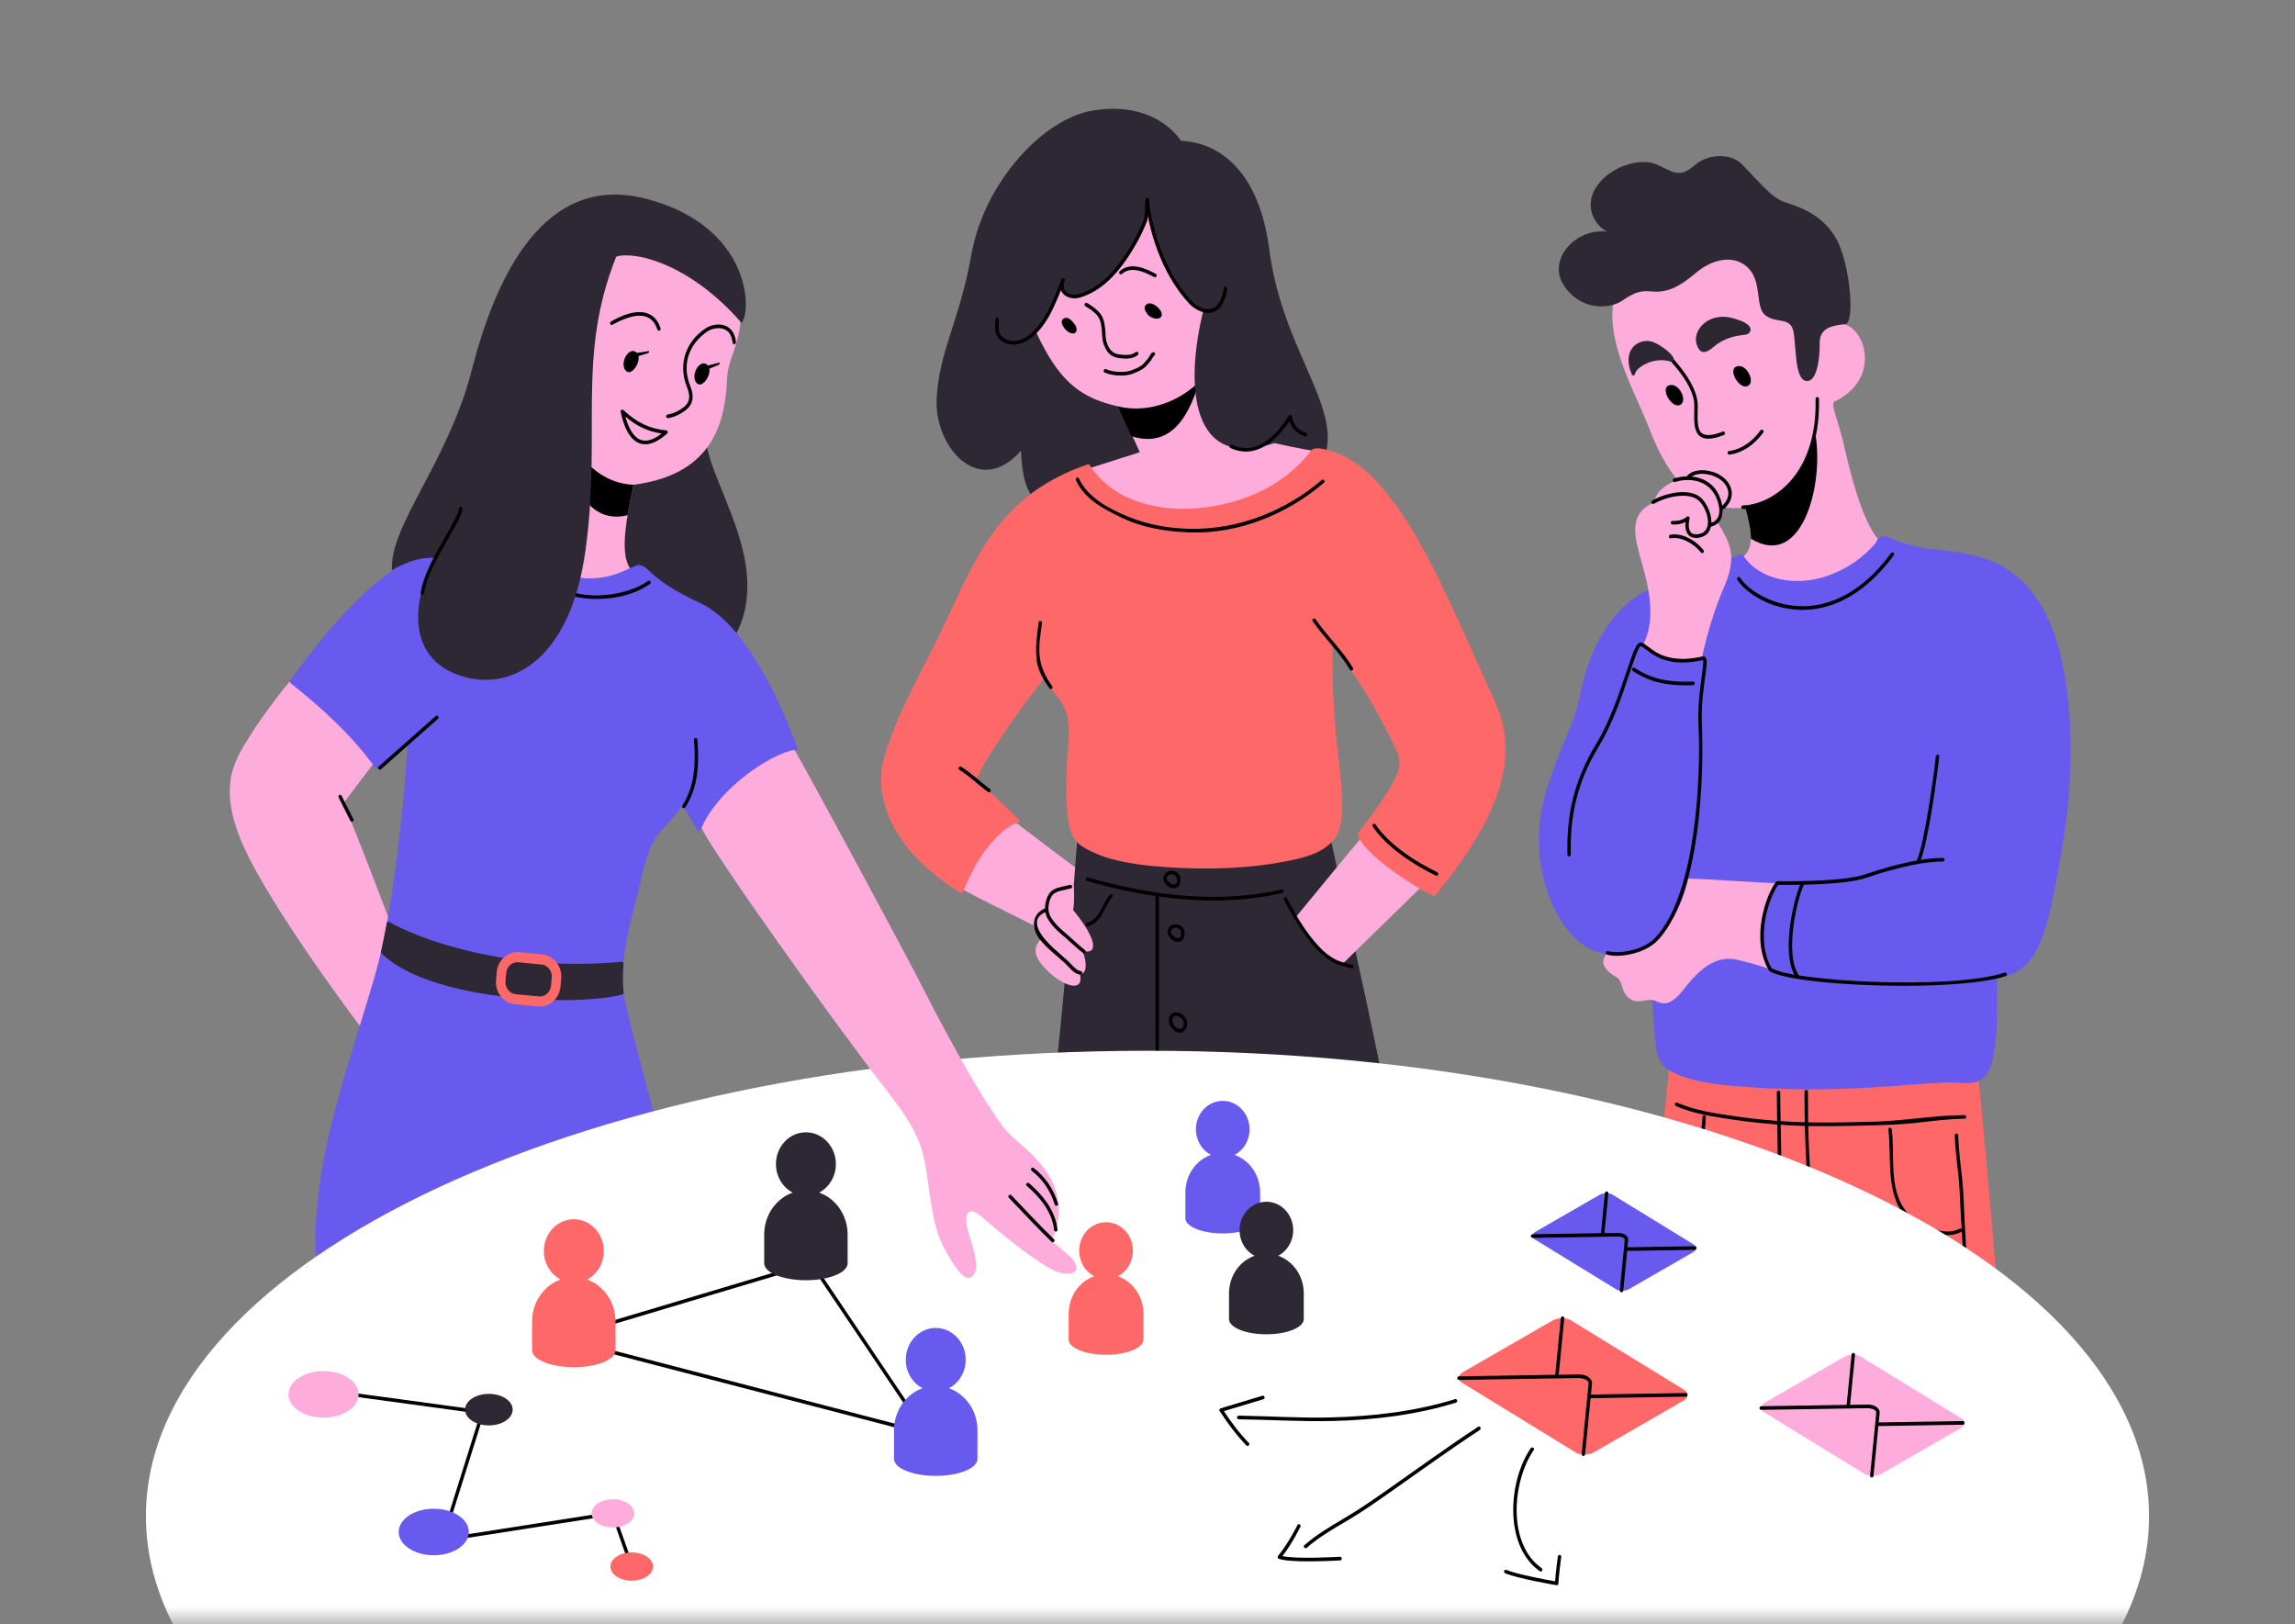 <svg width="65" height="46" viewBox="0 0 65 46" fill="none" xmlns="http://www.w3.org/2000/svg">
<rect x="0" y="0" width="65" height="46" fill="#808080" stroke="none"/>
<g clip-path="url(#clip0_13_2282)">
<mask id="mask0_13_2282" style="mask-type:luminance" maskUnits="userSpaceOnUse" x="0" y="0" width="66" height="46">
<path d="M65 0H0V46H65V0Z" fill="white"/>
</mask>
<g mask="url(#mask0_13_2282)">
<path d="M19.996 12.239C19.861 13.499 22.214 16.163 20.601 18.351C18.808 18.161 17.352 16.567 17.352 16.567L17.509 13.238L19.996 12.239Z" fill="#2D2833"/>
<path d="M20.881 7.904C19.887 6.044 17.076 6.231 16.41 6.532C16.222 6.617 15.957 6.876 15.671 7.218V16.377H13.566C15.033 18.842 18.1 18.897 19.592 17.091C19.189 16.758 18.696 16.758 18.024 16.282C17.617 15.994 17.578 15.387 17.944 13.729C20.259 13.434 20.542 11.871 20.595 10.695C20.627 9.988 21.225 9.5 20.881 7.904Z" fill="#FEACDC"/>
<path d="M16.198 12.548C16.186 12.572 15.996 12.928 15.996 12.928C16.216 13.663 16.665 14.868 17.775 14.591C17.816 14.34 17.872 14.056 17.944 13.729C17.477 13.711 16.776 13.507 16.198 12.548Z" fill="black"/>
<path d="M17.739 10.513C17.525 10.326 17.792 9.807 18.013 9.972C18.234 10.138 17.914 10.667 17.739 10.513Z" fill="black"/>
<path d="M19.745 10.863C19.532 10.675 19.799 10.156 20.02 10.322C20.241 10.487 19.92 11.017 19.745 10.863Z" fill="black"/>
<path d="M18.916 11.842C18.892 11.842 18.871 11.824 18.868 11.799C18.864 11.771 18.882 11.745 18.908 11.74C19.076 11.713 19.236 11.637 19.398 11.506C19.566 11.344 19.541 11.165 19.444 10.929C19.21 10.305 19.417 9.681 19.983 9.3C20.135 9.198 20.389 9.145 20.582 9.243C20.686 9.297 20.816 9.417 20.844 9.691C20.847 9.719 20.828 9.744 20.802 9.748C20.774 9.751 20.751 9.73 20.748 9.702C20.729 9.52 20.659 9.397 20.54 9.336C20.381 9.255 20.161 9.301 20.035 9.386C19.511 9.74 19.318 10.316 19.533 10.89C19.628 11.121 19.686 11.367 19.46 11.585C19.282 11.729 19.107 11.812 18.923 11.842C18.92 11.842 18.918 11.842 18.916 11.842Z" fill="black"/>
<path d="M18.276 12.583C18.276 12.583 18.276 12.583 18.276 12.583C17.86 12.583 17.667 12.084 17.579 11.665C17.574 11.643 17.583 11.621 17.601 11.61C17.619 11.598 17.642 11.601 17.658 11.615C18.043 11.975 18.404 12.146 18.867 12.189C18.887 12.19 18.903 12.204 18.909 12.224C18.915 12.244 18.909 12.266 18.894 12.279C18.667 12.481 18.459 12.583 18.276 12.583ZM17.71 11.795C17.793 12.101 17.961 12.481 18.276 12.481C18.412 12.481 18.568 12.412 18.741 12.277C18.357 12.222 18.037 12.073 17.71 11.795Z" fill="black"/>
<path d="M18.662 9.365C18.642 9.365 18.623 9.351 18.617 9.33C18.56 9.153 18.462 9.036 18.327 8.98C18.004 8.848 17.536 9.088 17.35 9.197C17.326 9.211 17.297 9.202 17.284 9.177C17.271 9.153 17.28 9.121 17.303 9.108C17.549 8.963 18.014 8.742 18.362 8.885C18.525 8.952 18.641 9.09 18.708 9.297C18.717 9.324 18.703 9.353 18.678 9.362C18.673 9.364 18.668 9.365 18.662 9.365Z" fill="black"/>
<path d="M18.381 9.941C18.388 9.969 18.373 9.997 18.348 10.005L18.02 10.103C18.016 10.104 18.011 10.105 18.007 10.105C17.986 10.105 17.966 10.09 17.96 10.067C17.953 10.04 17.968 10.012 17.994 10.004" fill="black"/>
<path d="M20.379 10.267C20.389 10.293 20.377 10.323 20.352 10.333L20.049 10.458C20.044 10.46 20.038 10.461 20.032 10.461C20.013 10.461 19.994 10.449 19.987 10.429C19.977 10.402 19.99 10.373 20.015 10.362" fill="black"/>
<path d="M9.487 17.852C8.412 18.946 7.448 20.23 7.045 20.896C6.641 21.562 6.059 22.347 7.067 24.321C8.075 26.295 10.495 29.482 10.809 29.863C11.123 30.244 11.658 27.736 11.658 27.736C11.658 27.736 10.22 23.866 9.727 22.748C10.759 21.388 11.996 19.755 11.996 19.755L9.487 17.852Z" fill="#FEACDC"/>
<path d="M9.965 23.273C9.947 23.273 9.931 23.263 9.922 23.246L9.59 22.585C9.578 22.56 9.587 22.529 9.61 22.516C9.634 22.503 9.663 22.512 9.675 22.537L10.007 23.198C10.02 23.222 10.011 23.253 9.987 23.267C9.98 23.271 9.972 23.273 9.965 23.273Z" fill="black"/>
<path d="M19.65 17.052C19.242 16.85 18.634 16.516 18.318 16.163C18.261 16.099 18.125 16.023 18.032 16.065C17.474 16.319 17.019 16.523 16.427 16.422C15.705 16.298 15.006 16.009 14.46 15.54C13.807 15.832 13.138 16.06 13.027 15.83C12.445 15.45 10.966 15.545 8.255 19.303C8.703 19.66 9.958 20.706 10.675 21.729C11.033 21.491 11.593 20.968 11.593 20.968C11.526 22.419 11.212 25.534 10.742 27.366C10.271 29.197 8.277 33.954 9.241 36.999C11.257 35.881 18.83 32.836 18.83 32.836C18.83 32.836 17.777 29.007 17.643 28.317C17.509 27.627 17.643 26.676 17.934 25.606C18.225 24.535 18.293 23.964 18.607 23.608C18.92 23.251 19.346 22.728 19.346 22.728L19.794 23.489C20.166 22.52 22.006 21.244 22.536 21.194C22.102 19.995 21.04 17.57 19.65 17.052Z" fill="#685AEF"/>
<path d="M19.674 17.007C19.262 16.802 18.85 16.577 18.497 16.27C18.364 16.155 18.284 16.031 18.105 16.003C18.073 15.998 18.037 16.007 18.008 16.021C17.852 16.091 17.697 16.16 17.538 16.224C16.522 16.629 15.317 16.194 14.494 15.503C14.482 15.493 14.464 15.483 14.447 15.49C14.181 15.608 13.911 15.719 13.633 15.803C13.514 15.839 13.391 15.865 13.267 15.873C13.166 15.879 13.132 15.837 13.052 15.786C12.953 15.723 12.845 15.68 12.732 15.655C12.406 15.584 12.066 15.67 11.762 15.797C11.22 16.024 10.743 16.412 10.307 16.815C9.521 17.542 8.846 18.402 8.213 19.277C8.196 19.301 8.212 19.332 8.23 19.347C9.105 20.045 9.971 20.824 10.633 21.754C10.648 21.776 10.675 21.789 10.699 21.773C11.029 21.549 11.333 21.278 11.627 21.004C11.6 20.992 11.572 20.98 11.545 20.968C11.491 22.101 11.374 23.233 11.229 24.356C11.085 25.466 10.92 26.589 10.61 27.663C10.011 29.735 9.253 31.745 9.004 33.914C8.885 34.943 8.887 36.018 9.194 37.012C9.204 37.044 9.237 37.059 9.265 37.043C10.629 36.289 12.086 35.704 13.511 35.095C15.009 34.455 16.513 33.832 18.021 33.218C18.295 33.107 18.569 32.996 18.843 32.886C18.867 32.876 18.885 32.851 18.877 32.823C18.507 31.479 18.136 30.135 17.8 28.781C17.711 28.421 17.64 28.074 17.639 27.697C17.636 26.925 17.836 26.166 18.031 25.43C18.172 24.898 18.251 24.292 18.521 23.811C18.648 23.585 18.854 23.397 19.018 23.202C19.139 23.057 19.26 22.911 19.38 22.764C19.354 22.76 19.329 22.757 19.304 22.753C19.453 23.007 19.603 23.261 19.752 23.515C19.769 23.544 19.82 23.552 19.835 23.515C20.08 22.91 20.621 22.444 21.105 22.06C21.353 21.864 21.613 21.686 21.882 21.526C22.08 21.409 22.306 21.273 22.535 21.245C22.563 21.241 22.595 21.214 22.582 21.18C22.279 20.346 21.913 19.535 21.457 18.783C21.018 18.059 20.447 17.308 19.662 17.002C19.604 16.979 19.579 17.078 19.637 17.101C20.439 17.414 21.003 18.213 21.444 18.952C21.866 19.66 22.205 20.427 22.489 21.207C22.504 21.185 22.52 21.164 22.535 21.142C22.023 21.206 21.509 21.624 21.106 21.933C20.59 22.328 20.01 22.826 19.752 23.463C19.78 23.463 19.808 23.463 19.835 23.463C19.686 23.209 19.537 22.956 19.387 22.702C19.372 22.675 19.332 22.666 19.311 22.691C19.041 23.024 18.734 23.335 18.485 23.685C18.214 24.063 18.139 24.609 18.027 25.056C17.743 26.189 17.369 27.365 17.642 28.542C17.974 29.972 18.381 31.385 18.769 32.798C18.774 32.816 18.779 32.833 18.784 32.85C18.795 32.829 18.806 32.808 18.817 32.787C16.231 33.827 13.648 34.888 11.104 36.039C10.468 36.327 9.829 36.616 9.216 36.954C9.24 36.965 9.263 36.975 9.287 36.985C8.94 35.863 8.99 34.65 9.154 33.497C9.321 32.312 9.632 31.153 9.976 30.014C10.238 29.147 10.546 28.293 10.779 27.416C11.081 26.274 11.239 25.083 11.381 23.909C11.499 22.933 11.595 21.951 11.641 20.968C11.643 20.92 11.588 20.904 11.559 20.931C11.271 21.2 10.973 21.465 10.65 21.684C10.672 21.691 10.694 21.697 10.716 21.703C10.044 20.757 9.168 19.968 8.279 19.259C8.285 19.282 8.291 19.305 8.296 19.329C9.039 18.303 9.845 17.285 10.822 16.5C11.278 16.134 11.825 15.774 12.411 15.735C12.574 15.725 12.738 15.748 12.89 15.813C12.964 15.844 13.006 15.902 13.073 15.942C13.234 16.038 13.499 15.946 13.659 15.902C13.82 15.857 13.977 15.796 14.133 15.734C14.287 15.673 14.414 15.569 14.559 15.685C14.816 15.891 15.105 16.046 15.402 16.176C15.983 16.431 16.634 16.584 17.255 16.426C17.47 16.371 17.677 16.279 17.88 16.189C18.034 16.121 18.14 16.069 18.284 16.2C18.37 16.278 18.449 16.362 18.539 16.436C18.869 16.707 19.25 16.909 19.625 17.096C19.681 17.124 19.73 17.035 19.674 17.007Z" fill="#685AEF"/>
<path d="M15.927 16.783C16.358 16.961 16.796 16.989 17.252 16.944C17.634 16.906 18.086 16.77 18.407 16.54C18.458 16.503 18.409 16.415 18.358 16.452C18.051 16.672 17.616 16.797 17.252 16.841C16.809 16.895 16.37 16.857 15.953 16.684C15.895 16.66 15.87 16.76 15.927 16.783Z" fill="black"/>
<path d="M12.344 15.806C11.683 16.901 11.514 18.493 12.848 19.065C14.271 19.674 16.141 18.893 16.589 15.54C17.037 12.186 16.323 10.105 17.453 7.268C17.99 7.101 19.552 7.475 21.004 9.147C21.297 8.808 21.27 6.423 18.334 5.638C15.399 4.853 14.035 7.862 13.363 10.478C12.691 13.095 11.033 14.867 11.1 16.151C11.56 15.878 12.008 15.759 12.344 15.806Z" fill="#2D2833"/>
<path d="M11.001 26.154C10.949 26.439 10.895 26.712 10.837 26.968C12.236 28.319 16.344 28.456 17.615 28.116C17.586 27.867 17.587 27.59 17.612 27.289C14.273 27.613 11.681 26.552 11.001 26.154Z" fill="#2D2833"/>
<path d="M15.923 28.325C14.192 28.325 11.813 27.979 10.805 27.005C10.792 26.993 10.786 26.974 10.79 26.956C10.845 26.71 10.9 26.437 10.954 26.145C10.957 26.129 10.967 26.115 10.981 26.108C10.995 26.101 11.011 26.102 11.024 26.11C11.728 26.521 13.748 27.298 16.357 27.298C16.774 27.298 17.195 27.278 17.608 27.238C17.622 27.237 17.636 27.242 17.647 27.252C17.657 27.263 17.662 27.278 17.66 27.293C17.634 27.598 17.635 27.873 17.663 28.11C17.666 28.136 17.65 28.16 17.627 28.166C17.249 28.267 16.628 28.325 15.923 28.325ZM10.891 26.95C11.89 27.889 14.221 28.223 15.923 28.223C16.595 28.223 17.189 28.17 17.562 28.078C17.54 27.86 17.539 27.614 17.559 27.345C17.162 27.382 16.758 27.4 16.357 27.4C13.797 27.4 11.795 26.655 11.036 26.233C10.988 26.489 10.94 26.73 10.891 26.95Z" fill="#2D2833"/>
<path d="M15.288 28.506C15.27 28.506 15.253 28.506 15.234 28.504L14.583 28.441C14.426 28.426 14.284 28.346 14.183 28.218C14.082 28.09 14.035 27.927 14.049 27.761L14.068 27.535C14.098 27.192 14.383 26.938 14.709 26.968L15.361 27.031C15.518 27.047 15.66 27.126 15.761 27.254C15.861 27.383 15.909 27.545 15.895 27.712L15.875 27.937C15.847 28.262 15.595 28.506 15.288 28.506ZM14.655 27.251C14.488 27.251 14.351 27.384 14.336 27.561L14.317 27.787C14.309 27.877 14.335 27.965 14.389 28.035C14.445 28.105 14.522 28.148 14.607 28.157L15.259 28.22C15.439 28.239 15.591 28.098 15.607 27.911L15.627 27.686C15.635 27.595 15.609 27.507 15.554 27.437C15.499 27.367 15.422 27.324 15.336 27.316L14.685 27.253C14.675 27.252 14.665 27.251 14.655 27.251Z" fill="#FE6868"/>
<path d="M19.656 20.95C19.703 21.616 19.692 22.238 19.327 22.815C19.292 22.87 19.375 22.921 19.41 22.866C19.784 22.275 19.801 21.634 19.753 20.95C19.748 20.884 19.651 20.884 19.656 20.95Z" fill="black"/>
<path d="M10.759 21.798C10.745 21.798 10.731 21.791 10.722 21.779C10.705 21.758 10.707 21.725 10.728 21.707L12.341 20.28C12.361 20.262 12.392 20.265 12.409 20.287C12.426 20.308 12.423 20.341 12.403 20.359L10.79 21.786C10.781 21.794 10.77 21.798 10.759 21.798Z" fill="black"/>
<path d="M11.963 16.845C11.96 16.845 11.958 16.844 11.956 16.844C11.929 16.84 11.911 16.814 11.915 16.785C11.989 16.283 12.34 15.672 12.623 15.181C12.819 14.84 12.989 14.545 13.002 14.398C13.004 14.37 13.027 14.349 13.054 14.352C13.081 14.355 13.1 14.38 13.098 14.408C13.083 14.578 12.916 14.868 12.705 15.235C12.427 15.718 12.081 16.319 12.011 16.801C12.007 16.827 11.986 16.845 11.963 16.845Z" fill="black"/>
<path d="M27.031 25.032C27.587 25.438 29.304 26.146 29.922 26.593C30.539 27.039 31.096 25.032 30.848 24.861C30.601 24.691 28.674 23.222 28.674 23.222C28.674 23.222 27.191 24.153 27.031 25.032Z" fill="#FEACDC"/>
<path d="M30.337 14.222C29.414 14.533 28.963 14.151 28.918 12.764C27.724 14.127 26.44 12.644 26.53 11.257C26.62 9.87 27.161 9.153 27.521 7.169C27.882 5.184 29.525 3.357 30.968 3.128C32.77 2.841 33.446 3.988 33.446 3.988C34.594 4.036 35.67 4.919 35.946 7.049C36.351 10.181 38.333 11.783 37.32 13.362C35.676 14.892 32.319 15.824 30.337 14.222Z" fill="#2D2833"/>
<path d="M31.244 10.525C31.491 11.076 32.282 12.807 32.282 12.807C31.713 12.991 30.626 13.332 30.626 13.332C31.219 15.195 35.543 16.572 37.348 12.794C36.075 12.585 35.494 12.388 35.42 12.335C35.346 12.283 34.16 9.476 34.16 9.476L31.244 10.525Z" fill="#FEACDC"/>
<path d="M31.641 11.465C31.758 11.723 31.907 12.05 32.044 12.353C33.341 12.769 33.806 11.441 34.043 10.519C33.399 11.492 32.328 11.616 31.641 11.465Z" fill="black"/>
<path d="M28.986 8.555C29.797 10.636 30.405 11.234 31.711 11.52C33.017 11.807 34.617 10.827 34.887 8.962C35.157 7.097 33.851 4.347 31.846 4.658C29.841 4.969 28.287 6.284 28.986 8.555Z" fill="#FEACDC"/>
<path d="M30.527 23.55C30.45 24.57 30.361 25.812 30.329 26.002C30.255 26.448 29.934 30.908 29.638 32.036C32.356 32.639 39.497 32.718 39.497 32.718C39.546 31.924 37.979 25.13 37.644 23.562C35.158 24.524 31.334 23.889 30.527 23.55Z" fill="#2D2833"/>
<path d="M38.697 23.562C38.406 23.894 36.698 25.977 36.698 25.977C36.698 25.977 37.084 26.481 37.277 26.747C37.47 27.013 38.033 27.291 38.033 27.291L40.733 24.651L38.697 23.562Z" fill="#FEACDC"/>
<path d="M42.339 19.995C41.573 18.29 40.461 15.719 39.77 14.723C39.078 13.726 38.336 12.781 37.199 12.755C35.766 14.749 32.01 15.116 30.824 13.201C29.811 13.542 28.452 14.198 27.463 16.323C26.475 18.448 25.363 20.415 25.066 21.543C24.769 22.671 25.4 24.114 27.228 25.242C27.945 23.458 28.822 23.248 28.822 23.248C28.427 22.855 27.611 22.094 27.611 22.094C27.759 21.465 29.588 19.104 29.588 19.104C29.835 19.706 30.268 19.746 30.317 20.559C30.339 20.91 30.045 23.34 30.527 23.799C31.194 24.366 32.257 24.441 33.072 24.507C34.15 24.595 36.694 24.558 37.57 23.917C38.436 23.234 37.607 21.7 37.694 18.159C38.583 19.208 39.572 21.045 39.695 21.517C39.819 21.989 38.509 23.616 38.509 23.616C38.633 24.166 40.227 25.163 40.622 25.32C42.055 23.536 43.105 21.7 42.339 19.995Z" fill="#FE6868"/>
<path d="M42.381 19.969C41.857 18.802 41.345 17.629 40.788 16.479C40.304 15.482 39.777 14.523 39.049 13.701C38.677 13.282 38.232 12.935 37.705 12.778C37.566 12.737 37.235 12.623 37.132 12.764C36.986 12.963 36.814 13.14 36.632 13.302C35.859 13.988 34.825 14.331 33.832 14.399C32.756 14.473 31.504 14.18 30.865 13.175C30.853 13.156 30.832 13.144 30.811 13.152C29.997 13.427 29.256 13.848 28.636 14.478C27.665 15.466 27.164 16.858 26.548 18.099C26.013 19.177 25.393 20.265 25.046 21.433C24.785 22.312 25.098 23.191 25.613 23.889C26.039 24.468 26.612 24.916 27.204 25.286C27.224 25.299 27.259 25.293 27.27 25.268C27.518 24.66 27.836 24.066 28.312 23.626C28.456 23.493 28.643 23.345 28.835 23.297C28.87 23.289 28.882 23.238 28.856 23.212C28.47 22.829 28.073 22.458 27.677 22.087C27.667 22.078 27.657 22.069 27.647 22.059C27.681 22.091 27.67 22.06 27.687 22.014C27.72 21.922 27.766 21.836 27.811 21.751C27.921 21.544 28.047 21.348 28.173 21.153C28.624 20.458 29.118 19.791 29.622 19.14C29.597 19.136 29.572 19.133 29.546 19.129C29.635 19.334 29.757 19.503 29.896 19.671C30.097 19.912 30.223 20.15 30.262 20.475C30.3 20.787 30.243 21.123 30.227 21.435C30.201 21.906 30.186 22.38 30.216 22.851C30.236 23.165 30.267 23.535 30.455 23.793C30.589 23.976 30.856 24.089 31.05 24.176C31.326 24.3 31.621 24.371 31.915 24.426C32.412 24.52 32.923 24.557 33.427 24.58C34.417 24.626 35.429 24.587 36.405 24.398C36.857 24.31 37.429 24.189 37.752 23.809C37.985 23.534 38.019 23.143 38.016 22.79C38.012 22.195 37.916 21.599 37.857 21.009C37.763 20.061 37.721 19.111 37.742 18.159C37.714 18.171 37.687 18.183 37.659 18.195C38.359 19.029 38.944 20 39.426 20.991C39.565 21.277 39.711 21.522 39.597 21.841C39.464 22.213 39.222 22.552 39.003 22.87C38.84 23.106 38.668 23.336 38.49 23.56C38.379 23.7 38.667 23.985 38.75 24.075C39.035 24.383 39.386 24.631 39.728 24.862C40.007 25.05 40.3 25.242 40.609 25.37C40.624 25.376 40.646 25.369 40.656 25.356C41.801 23.926 43.232 21.931 42.381 19.969C42.355 19.909 42.272 19.962 42.298 20.021C42.91 21.432 42.253 22.89 41.486 24.065C41.263 24.407 41.019 24.734 40.77 25.054C40.76 25.067 40.615 25.263 40.613 25.262C40.581 25.249 40.55 25.233 40.519 25.217C40.435 25.176 40.352 25.129 40.271 25.082C39.856 24.844 39.454 24.569 39.086 24.256C38.929 24.122 38.777 23.977 38.655 23.806C38.569 23.686 38.524 23.677 38.601 23.579C38.812 23.31 39.014 23.032 39.205 22.747C39.412 22.438 39.64 22.098 39.734 21.727C39.802 21.458 39.618 21.167 39.509 20.939C39.03 19.939 38.431 18.961 37.728 18.123C37.699 18.088 37.646 18.117 37.645 18.159C37.617 19.416 37.724 20.654 37.855 21.901C37.916 22.481 38.072 23.309 37.645 23.78C37.377 24.076 36.915 24.178 36.552 24.262C36.025 24.385 35.483 24.436 34.946 24.467C33.926 24.526 32.874 24.503 31.867 24.314C31.511 24.247 31.162 24.138 30.842 23.959C30.588 23.816 30.455 23.666 30.384 23.375C30.253 22.843 30.288 22.252 30.31 21.708C30.326 21.328 30.383 20.939 30.366 20.559C30.352 20.267 30.265 20 30.099 19.767C29.934 19.536 29.747 19.346 29.63 19.078C29.618 19.049 29.573 19.043 29.554 19.067C29.232 19.483 28.919 19.907 28.614 20.337C28.377 20.67 28.145 21.007 27.928 21.356C27.79 21.578 27.632 21.82 27.565 22.08C27.56 22.097 27.564 22.118 27.577 22.13C27.985 22.51 28.392 22.891 28.788 23.284C28.795 23.256 28.802 23.227 28.81 23.199C28.612 23.248 28.43 23.393 28.276 23.526C27.772 23.959 27.44 24.596 27.187 25.216C27.209 25.21 27.231 25.204 27.253 25.198C26.277 24.587 25.275 23.687 25.07 22.438C24.994 21.97 25.103 21.53 25.26 21.096C25.47 20.515 25.742 19.959 26.011 19.407C26.337 18.734 26.676 18.067 27.005 17.395C27.337 16.716 27.63 16.012 28.041 15.381C28.632 14.476 29.456 13.8 30.421 13.404C30.504 13.37 30.589 13.338 30.674 13.307C30.789 13.265 30.794 13.25 30.868 13.355C30.988 13.526 31.133 13.675 31.291 13.806C31.608 14.072 31.986 14.243 32.373 14.357C33.262 14.618 34.236 14.536 35.111 14.257C35.558 14.114 35.986 13.902 36.376 13.63C36.55 13.508 36.713 13.369 36.867 13.219C36.948 13.141 37.023 13.056 37.096 12.97C37.132 12.927 37.166 12.882 37.2 12.837C37.259 12.76 37.474 12.832 37.544 12.845C38.164 12.96 38.667 13.409 39.08 13.888C39.446 14.311 39.771 14.782 40.052 15.272C40.917 16.783 41.582 18.428 42.298 20.021C42.324 20.081 42.408 20.029 42.381 19.969Z" fill="#FE6868"/>
<path d="M40.687 24.802C40.68 24.802 40.673 24.8 40.667 24.797C39.412 24.186 38.958 23.534 38.88 23.409C38.865 23.386 38.871 23.354 38.893 23.338C38.915 23.322 38.945 23.328 38.96 23.352C39.036 23.473 39.476 24.105 40.707 24.704C40.731 24.716 40.742 24.746 40.73 24.772C40.722 24.791 40.705 24.802 40.687 24.802Z" fill="black"/>
<path d="M30.413 25.114C30.091 25.035 29.465 25.189 29.638 25.858C29.156 25.924 29.193 26.238 29.477 26.593C29.218 26.894 29.304 27.143 29.699 27.524C30.095 27.904 30.7 28.14 30.589 27.602C30.861 27.563 30.725 27.025 30.638 26.92C31.071 27.065 31.136 26.678 30.394 25.773C30.443 25.484 30.413 25.114 30.413 25.114Z" fill="#FEACDC"/>
<path d="M28.22 9.249C28.355 9.99 29.4 9.987 30.078 8.077C30.213 9.057 32.195 7.638 32.533 5.77C32.736 7.635 33.783 8.747 34.076 8.818C33.558 10.923 33.708 13.428 36.195 12.512C35.879 9.093 35.157 5.758 34.572 5.184C33.986 4.61 32.77 3.582 31.238 4.251C29.706 4.921 27.837 5.566 28.22 9.249Z" fill="#2D2833"/>
<path d="M34.849 12.687C35.59 13.034 36.205 12.439 36.582 11.827C36.553 11.823 36.523 11.819 36.494 11.815C36.531 12.078 36.728 12.291 36.966 12.36C37.026 12.377 37.052 12.278 36.992 12.261C36.782 12.2 36.619 12.017 36.587 11.787C36.581 11.74 36.519 11.742 36.499 11.775C36.154 12.333 35.586 12.921 34.897 12.599C34.841 12.572 34.792 12.661 34.849 12.687Z" fill="black"/>
<path d="M31.889 10.156C31.812 10.156 31.734 10.147 31.66 10.136C31.469 10.098 31.35 9.989 31.272 9.782C31.224 9.672 31.219 9.562 31.213 9.455C31.211 9.403 31.209 9.354 31.201 9.304C31.178 9.105 31.143 8.984 31.015 8.869C30.921 8.782 30.828 8.723 30.742 8.672C30.718 8.658 30.71 8.627 30.723 8.602C30.736 8.577 30.765 8.568 30.788 8.582C30.88 8.636 30.978 8.698 31.078 8.792C31.244 8.941 31.276 9.106 31.297 9.29C31.305 9.343 31.308 9.397 31.31 9.45C31.315 9.551 31.32 9.647 31.361 9.741C31.427 9.917 31.521 10.005 31.675 10.035C31.845 10.059 32.039 10.077 32.166 9.973C32.187 9.956 32.217 9.96 32.233 9.982C32.25 10.005 32.246 10.037 32.225 10.054C32.129 10.133 32.01 10.156 31.889 10.156Z" fill="black"/>
<path d="M31.746 10.636C31.587 10.636 31.422 10.607 31.288 10.552C31.263 10.542 31.251 10.512 31.261 10.485C31.27 10.459 31.299 10.446 31.323 10.456C31.524 10.539 31.804 10.558 32.003 10.502C32.129 10.458 32.262 10.411 32.368 10.32C32.422 10.263 32.476 10.205 32.518 10.149C32.527 10.137 32.537 10.12 32.547 10.102C32.575 10.053 32.604 10.003 32.647 9.98C32.671 9.967 32.7 9.978 32.712 10.003C32.724 10.028 32.714 10.059 32.69 10.072C32.672 10.081 32.647 10.124 32.629 10.155C32.617 10.176 32.606 10.196 32.594 10.212C32.549 10.273 32.492 10.333 32.438 10.391C32.437 10.392 32.43 10.399 32.429 10.4C32.308 10.502 32.167 10.552 32.031 10.6C31.945 10.624 31.847 10.636 31.746 10.636Z" fill="black"/>
<path d="M32.731 8.972C32.634 8.961 32.351 8.734 32.517 8.652C32.605 8.61 32.741 8.714 32.789 8.776C32.848 8.838 32.907 8.951 32.789 8.972C32.702 8.982 32.605 8.941 32.546 8.879C32.507 8.838 32.41 8.652 32.536 8.662C32.585 8.672 32.653 8.745 32.682 8.776C32.702 8.796 32.789 8.879 32.78 8.91C32.76 9.003 32.565 8.817 32.546 8.786C32.517 8.745 32.478 8.662 32.565 8.693C32.614 8.714 32.682 8.765 32.712 8.817C32.751 8.858 32.76 8.931 32.692 8.889C32.653 8.869 32.634 8.817 32.614 8.776" fill="black"/>
<path d="M32.764 9.024C32.754 9.024 32.744 9.024 32.735 9.023C32.732 9.023 32.729 9.023 32.726 9.023C32.721 9.022 32.714 9.021 32.708 9.019C32.634 9.006 32.563 8.969 32.512 8.915C32.501 8.904 32.481 8.876 32.463 8.841C32.441 8.81 32.425 8.778 32.419 8.746C32.41 8.686 32.438 8.635 32.496 8.605C32.611 8.551 32.768 8.668 32.827 8.743C32.874 8.793 32.921 8.874 32.9 8.942C32.891 8.972 32.866 9.01 32.797 9.022C32.786 9.024 32.775 9.024 32.764 9.024Z" fill="black"/>
<path d="M30.405 9.368C30.337 9.368 30.281 9.321 30.236 9.273C30.191 9.237 30.09 9.081 30.168 9.057C30.258 9.021 30.371 9.177 30.416 9.237C30.45 9.309 30.472 9.404 30.371 9.392C30.281 9.38 30.179 9.285 30.146 9.201C30.123 9.165 30.101 9.105 30.134 9.081C30.168 9.069 30.236 9.105 30.258 9.117C30.314 9.153 30.416 9.225 30.405 9.296C30.405 9.356 30.337 9.38 30.303 9.344" fill="black"/>
<path d="M30.387 9.444C30.38 9.444 30.373 9.444 30.366 9.443C30.255 9.428 30.14 9.316 30.101 9.221C30.092 9.208 30.061 9.151 30.071 9.097C30.076 9.073 30.088 9.052 30.108 9.039C30.109 9.038 30.111 9.037 30.112 9.036C30.123 9.023 30.138 9.014 30.155 9.008C30.271 8.962 30.391 9.122 30.449 9.199C30.451 9.202 30.458 9.211 30.459 9.214C30.498 9.296 30.503 9.359 30.475 9.401C30.462 9.422 30.436 9.444 30.387 9.444ZM30.203 9.146C30.219 9.178 30.245 9.216 30.265 9.232C30.299 9.268 30.328 9.292 30.354 9.305C30.356 9.301 30.356 9.298 30.356 9.296C30.36 9.272 30.337 9.227 30.233 9.162C30.222 9.155 30.212 9.15 30.203 9.146Z" fill="black"/>
<path d="M32.714 7.854C32.706 7.854 32.699 7.852 32.692 7.848C32.361 7.672 32.021 7.539 31.776 7.758C31.756 7.776 31.725 7.773 31.708 7.751C31.691 7.73 31.694 7.697 31.714 7.679C32.041 7.388 32.51 7.637 32.735 7.757C32.759 7.769 32.769 7.8 32.757 7.825C32.748 7.843 32.731 7.854 32.714 7.854Z" fill="black"/>
<path d="M28.697 9.759C28.572 9.759 28.448 9.721 28.341 9.631C28.175 9.491 28.182 9.331 28.19 9.161C28.192 9.124 28.193 9.086 28.193 9.046C28.193 9.018 28.215 8.995 28.242 8.995C28.268 8.995 28.29 9.018 28.29 9.046C28.29 9.088 28.288 9.128 28.287 9.166C28.279 9.327 28.274 9.443 28.401 9.551C28.642 9.754 28.988 9.636 29.207 9.442C29.415 9.256 29.586 9.013 29.744 8.678C29.855 8.443 29.952 8.197 30.046 7.959L30.064 7.914C30.074 7.888 30.102 7.875 30.127 7.886C30.151 7.897 30.163 7.927 30.153 7.954C30.107 8.069 30.115 8.168 30.174 8.24C30.251 8.334 30.405 8.372 30.549 8.331C31.116 8.172 31.621 7.691 32.093 6.859C32.195 6.68 32.287 6.491 32.366 6.299C32.419 6.186 32.429 6.073 32.429 5.937C32.429 5.85 32.429 5.752 32.453 5.65C32.459 5.622 32.485 5.605 32.511 5.612C32.537 5.619 32.553 5.647 32.547 5.674C32.526 5.764 32.526 5.856 32.526 5.937C32.526 6.088 32.514 6.214 32.454 6.342C32.374 6.536 32.28 6.729 32.176 6.912C31.69 7.768 31.166 8.264 30.574 8.43C30.396 8.48 30.201 8.43 30.101 8.308C30.078 8.28 30.061 8.249 30.048 8.217C29.98 8.387 29.909 8.558 29.831 8.724C29.666 9.072 29.487 9.325 29.269 9.52C29.115 9.657 28.903 9.759 28.697 9.759Z" fill="black"/>
<path d="M34.221 8.86C34.018 8.86 33.809 8.736 33.678 8.595C33.031 7.9 32.58 6.833 32.44 5.669C32.437 5.64 32.456 5.615 32.482 5.611C32.508 5.608 32.533 5.627 32.536 5.656C32.673 6.799 33.114 7.844 33.746 8.523C33.895 8.683 34.148 8.808 34.344 8.736C34.531 8.668 34.63 8.397 34.659 8.166C34.663 8.138 34.688 8.118 34.714 8.122C34.74 8.126 34.758 8.152 34.755 8.18C34.739 8.307 34.663 8.728 34.375 8.833C34.325 8.851 34.273 8.86 34.221 8.86Z" fill="black"/>
<path d="M30.7 26.998C30.69 26.998 30.68 26.995 30.672 26.988C30.538 26.886 30.415 26.774 30.297 26.666C30.261 26.633 30.224 26.599 30.187 26.566C30.028 26.434 29.828 26.268 29.696 26.057C29.586 25.889 29.568 25.693 29.641 25.461C29.707 25.279 29.789 25.199 29.969 25.14L30.307 25.06C30.333 25.054 30.358 25.072 30.364 25.099C30.37 25.127 30.354 25.154 30.328 25.16L29.994 25.239C29.846 25.288 29.786 25.346 29.732 25.496C29.669 25.696 29.683 25.857 29.776 25.999C29.9 26.197 30.093 26.358 30.248 26.486C30.287 26.521 30.324 26.555 30.36 26.589C30.482 26.7 30.597 26.806 30.728 26.905C30.75 26.921 30.755 26.953 30.739 26.977C30.73 26.991 30.715 26.998 30.7 26.998Z" fill="black"/>
<path d="M29.584 25.733C29.217 25.893 29.205 26.296 29.449 26.603C29.645 26.849 29.901 27.044 30.133 27.251C30.269 27.372 30.418 27.595 30.607 27.604C30.669 27.607 30.669 27.505 30.607 27.502C30.489 27.496 30.353 27.32 30.271 27.241C30.135 27.113 29.992 26.993 29.854 26.868C29.606 26.642 29.049 26.075 29.61 25.832C29.667 25.807 29.642 25.708 29.584 25.733Z" fill="black"/>
<path d="M29.419 17.622C29.369 17.975 29.321 18.321 29.359 18.678C29.392 18.987 29.549 19.248 29.72 19.491C29.757 19.544 29.84 19.493 29.803 19.44C29.62 19.178 29.482 18.919 29.446 18.59C29.413 18.278 29.469 17.957 29.512 17.649C29.521 17.585 29.428 17.557 29.419 17.622Z" fill="black"/>
<path d="M27.173 21.803C27.465 21.984 27.71 22.232 27.988 22.433C28.04 22.47 28.088 22.381 28.037 22.345C27.759 22.143 27.514 21.895 27.222 21.715C27.168 21.682 27.119 21.77 27.173 21.803Z" fill="black"/>
<path d="M37.178 17.591C37.505 18.071 37.937 18.466 38.234 18.968C38.268 19.024 38.351 18.972 38.318 18.916C38.02 18.414 37.588 18.02 37.261 17.539C37.226 17.486 37.142 17.537 37.178 17.591Z" fill="black"/>
<path d="M30.473 13.601C30.726 14.149 31.267 14.417 31.767 14.66C32.366 14.95 33.038 15.054 33.692 15.078C35.059 15.129 36.444 14.573 37.499 13.67C37.548 13.629 37.479 13.557 37.431 13.598C36.408 14.472 35.099 14.983 33.781 14.978C33.166 14.975 32.526 14.872 31.952 14.633C31.429 14.415 30.815 14.109 30.556 13.549C30.529 13.489 30.446 13.541 30.473 13.601Z" fill="black"/>
<path d="M30.786 24.95C32.581 25.464 34.487 25.71 36.322 25.291C36.383 25.277 36.358 25.178 36.297 25.192C34.478 25.607 32.589 25.36 30.812 24.851C30.751 24.834 30.726 24.933 30.786 24.95Z" fill="black"/>
<path d="M32.727 25.346C32.727 26.397 32.727 27.447 32.727 28.498C32.727 29.04 32.727 29.582 32.727 30.124C32.727 30.663 32.775 31.205 32.655 31.734C32.641 31.798 32.734 31.825 32.748 31.761C32.855 31.286 32.831 30.804 32.825 30.32C32.817 29.78 32.824 29.24 32.824 28.701C32.824 27.583 32.824 26.465 32.824 25.346C32.824 25.28 32.727 25.28 32.727 25.346Z" fill="black"/>
<path d="M33.066 26.43C33.104 26.554 33.208 26.656 33.331 26.674C33.475 26.695 33.551 26.572 33.553 26.433C33.556 26.131 33.12 26.073 33.066 26.377C33.055 26.442 33.148 26.469 33.16 26.404C33.194 26.212 33.446 26.247 33.456 26.433C33.47 26.675 33.204 26.549 33.16 26.403C33.141 26.34 33.047 26.367 33.066 26.43Z" fill="black"/>
<path d="M32.949 24.914C32.986 25.038 33.09 25.14 33.214 25.158C33.357 25.179 33.434 25.056 33.435 24.917C33.439 24.615 33.003 24.556 32.949 24.861C32.937 24.925 33.03 24.953 33.042 24.888C33.076 24.695 33.329 24.731 33.339 24.917C33.352 25.159 33.086 25.032 33.042 24.887C33.023 24.824 32.93 24.851 32.949 24.914Z" fill="black"/>
<path d="M33.123 28.793C33.062 28.961 33.159 29.127 33.295 29.21C33.442 29.3 33.585 29.217 33.62 29.049C33.651 28.904 33.563 28.769 33.445 28.705C33.337 28.647 33.189 28.655 33.128 28.78C33.1 28.839 33.183 28.891 33.212 28.832C33.249 28.756 33.332 28.763 33.397 28.793C33.475 28.831 33.53 28.907 33.529 29C33.528 29.134 33.427 29.173 33.33 29.113C33.232 29.053 33.175 28.935 33.217 28.82C33.239 28.758 33.146 28.732 33.123 28.793Z" fill="black"/>
<path d="M36.362 25.483C36.593 25.918 36.848 26.351 37.155 26.731C37.282 26.888 37.44 27.035 37.598 27.156C37.805 27.316 38.033 27.355 38.276 27.424C38.337 27.441 38.362 27.342 38.302 27.325C38.092 27.265 37.892 27.234 37.703 27.111C37.527 26.996 37.362 26.819 37.224 26.659C36.914 26.3 36.669 25.853 36.446 25.431C36.415 25.373 36.332 25.425 36.362 25.483Z" fill="black"/>
<path d="M30.812 26.235C31.196 26.137 31.271 25.69 31.5 25.409C31.541 25.359 31.473 25.286 31.432 25.336C31.22 25.596 31.138 26.046 30.786 26.137C30.726 26.152 30.751 26.251 30.812 26.235Z" fill="black"/>
<path d="M47.325 30.062C47.303 30.657 47.011 32.917 47.056 33.463C49.028 34.201 56.623 37.65 56.623 37.65C56.623 37.65 56.086 31.276 55.974 30.467C55.862 29.658 47.325 30.062 47.325 30.062Z" fill="#FE6868"/>
<path d="M47.277 30.062C47.253 30.626 47.176 31.189 47.12 31.749C47.064 32.309 46.968 32.899 47.008 33.463C47.009 33.488 47.021 33.505 47.043 33.513C48.422 34.03 49.77 34.648 51.12 35.242C52.635 35.909 54.145 36.586 55.654 37.267C55.969 37.409 56.284 37.551 56.599 37.694C56.629 37.708 56.675 37.693 56.672 37.65C56.57 36.445 56.466 35.24 56.36 34.036C56.287 33.204 56.213 32.372 56.134 31.541C56.108 31.264 56.081 30.987 56.051 30.711C56.038 30.595 56.047 30.444 55.968 30.353C55.752 30.102 55.237 30.089 54.948 30.052C54.275 29.965 53.595 29.942 52.918 29.924C51.432 29.888 49.945 29.918 48.459 29.967C48.081 29.98 47.703 29.993 47.325 30.011C47.263 30.014 47.263 30.117 47.325 30.114C48.225 30.071 49.126 30.046 50.026 30.028C51.537 30 53.059 29.976 54.566 30.113C54.966 30.149 55.499 30.155 55.854 30.386C55.961 30.456 55.944 30.617 55.957 30.735C55.988 31.017 56.014 31.3 56.041 31.582C56.199 33.241 56.34 34.901 56.483 36.562C56.514 36.925 56.545 37.287 56.575 37.65C56.599 37.635 56.624 37.62 56.648 37.605C54.144 36.469 51.636 35.341 49.111 34.257C48.696 34.078 48.279 33.901 47.861 33.729C47.701 33.663 47.541 33.598 47.38 33.535C47.309 33.506 47.237 33.478 47.165 33.45C47.074 33.416 47.1 33.434 47.1 33.314C47.096 32.225 47.327 31.148 47.373 30.062C47.376 29.996 47.279 29.997 47.277 30.062Z" fill="#FE6868"/>
<path d="M50.324 30.94C50.325 31.823 50.367 32.706 50.347 33.59C50.341 33.888 50.245 34.264 50.431 34.519C50.499 34.612 50.648 34.646 50.746 34.679C50.872 34.721 50.986 34.786 51.118 34.812C51.626 34.914 51.342 33.984 51.318 33.749C51.225 32.809 51.205 31.863 51.205 30.918C51.204 30.852 51.108 30.852 51.108 30.918C51.109 31.627 51.122 32.335 51.166 33.042C51.184 33.347 51.197 33.66 51.248 33.961C51.283 34.166 51.471 34.779 51.087 34.702C50.999 34.685 50.915 34.639 50.833 34.603C50.602 34.502 50.421 34.474 50.421 34.136C50.422 33.791 50.449 33.444 50.45 33.098C50.452 32.379 50.422 31.659 50.42 30.94C50.42 30.874 50.324 30.874 50.324 30.94Z" fill="black"/>
<path d="M47.469 31.325C47.949 31.537 48.483 31.618 48.995 31.696C49.564 31.783 50.137 31.84 50.711 31.872C51.448 31.913 52.19 31.89 52.928 31.874C53.356 31.865 53.785 31.85 54.211 31.806C54.687 31.756 55.159 31.688 55.638 31.683C55.7 31.683 55.7 31.58 55.638 31.581C54.763 31.589 53.896 31.749 53.02 31.77C52.283 31.787 51.544 31.807 50.807 31.774C50.232 31.749 49.656 31.689 49.086 31.607C48.553 31.53 47.994 31.446 47.495 31.226C47.437 31.201 47.412 31.3 47.469 31.325Z" fill="black"/>
<path d="M53.483 31.989C53.567 32.7 53.441 33.466 53.751 34.13C54.028 34.724 54.967 35.188 55.55 34.887C55.606 34.858 55.557 34.77 55.501 34.799C55.132 34.989 54.705 34.805 54.368 34.619C54.066 34.452 53.864 34.207 53.75 33.867C53.551 33.272 53.653 32.606 53.58 31.989C53.572 31.924 53.475 31.923 53.483 31.989Z" fill="black"/>
<path d="M48.218 31.632C48.208 31.886 48.175 32.128 48.094 32.368C48.008 32.624 47.745 33.052 47.469 33.105C47.408 33.117 47.434 33.215 47.494 33.204C47.748 33.155 47.922 32.862 48.054 32.656C48.251 32.351 48.301 31.993 48.314 31.632C48.317 31.566 48.22 31.566 48.218 31.632Z" fill="black"/>
<path d="M49.028 15.982C49.666 15.696 49.7 15.339 49.431 14.376C47.885 14.555 47.145 13.27 46.708 12.128C46.272 10.987 45.23 9.31 45.868 8.026C46.507 6.741 49.79 4.125 51.94 9.227C52.646 8.858 53.475 10.606 51.996 11.355C51.795 11.355 52.052 11.879 52.187 12.45C52.321 13.021 52.758 15.09 53.397 15.447C53.06 17.23 50.305 17.73 49.028 15.982Z" fill="#FEACDC"/>
<path d="M49.179 10.38C48.931 10.473 49.263 11.04 49.498 10.933C49.733 10.826 49.465 10.274 49.179 10.38Z" fill="black"/>
<path d="M47.263 10.915C47.016 11.008 47.347 11.576 47.582 11.469C47.818 11.362 47.549 10.809 47.263 10.915Z" fill="black"/>
<path d="M48.383 12.425C48.288 12.425 48.211 12.403 48.15 12.357C47.972 12.222 47.979 11.929 47.985 11.644C47.987 11.591 47.988 11.538 47.988 11.486C47.988 11.098 47.688 10.594 47.095 9.989C47.076 9.97 47.076 9.937 47.094 9.917C47.113 9.896 47.143 9.896 47.162 9.915C47.774 10.54 48.084 11.069 48.084 11.486C48.084 11.539 48.083 11.593 48.082 11.647C48.076 11.904 48.069 12.17 48.206 12.273C48.312 12.353 48.51 12.336 48.792 12.223C48.817 12.213 48.845 12.227 48.854 12.253C48.864 12.28 48.851 12.309 48.826 12.319C48.649 12.39 48.502 12.425 48.383 12.425Z" fill="black"/>
<path d="M48.977 12.876C48.953 12.876 48.932 12.857 48.929 12.831C48.926 12.802 48.945 12.777 48.972 12.774C49.202 12.745 49.544 12.619 49.863 12.186C49.88 12.164 49.91 12.16 49.931 12.178C49.952 12.195 49.956 12.227 49.94 12.249C49.6 12.71 49.232 12.844 48.983 12.875C48.981 12.876 48.979 12.876 48.977 12.876Z" fill="black"/>
<path d="M48.143 9.833C47.909 9.461 48.361 8.888 49.017 9.049C49.672 9.209 49.571 9.411 49.42 9.429C49.269 9.447 48.86 9.477 48.501 9.786C48.232 10.018 48.176 9.887 48.143 9.833Z" fill="#2B2630"/>
<path d="M48.256 9.97C48.168 9.97 48.127 9.903 48.108 9.87C48.012 9.717 48.008 9.539 48.093 9.371C48.247 9.065 48.639 8.903 49.028 8.999C49.493 9.113 49.585 9.248 49.58 9.342C49.576 9.413 49.513 9.47 49.425 9.48L49.398 9.483C49.237 9.501 48.859 9.543 48.532 9.826C48.419 9.923 48.329 9.97 48.256 9.97ZM48.793 9.072C48.526 9.072 48.284 9.208 48.178 9.419C48.111 9.552 48.113 9.693 48.183 9.805L48.189 9.815C48.209 9.848 48.223 9.867 48.256 9.867C48.29 9.867 48.354 9.846 48.471 9.746C48.821 9.444 49.218 9.4 49.388 9.381L49.415 9.378C49.455 9.373 49.483 9.352 49.484 9.336C49.485 9.303 49.403 9.196 49.006 9.099C48.934 9.081 48.863 9.072 48.793 9.072Z" fill="#2B2630"/>
<path d="M46.261 10.583C46.294 10.357 46.832 10.036 47.325 10.19C47.471 10.202 47.078 9.821 46.776 9.727C46.474 9.632 45.969 9.881 46.261 10.583Z" fill="#2B2630"/>
<path d="M46.261 10.634C46.242 10.634 46.224 10.622 46.216 10.603C46.067 10.244 46.128 10.02 46.204 9.895C46.295 9.747 46.464 9.656 46.645 9.656C46.696 9.656 46.744 9.663 46.79 9.677C47.027 9.752 47.421 10.056 47.404 10.182C47.4 10.21 47.379 10.242 47.331 10.242C47.33 10.242 47.322 10.241 47.321 10.241C47.318 10.241 47.314 10.24 47.311 10.239C47.23 10.214 47.143 10.201 47.054 10.201C46.674 10.201 46.331 10.437 46.308 10.591C46.305 10.613 46.288 10.63 46.267 10.633C46.265 10.634 46.263 10.634 46.261 10.634ZM46.645 9.758C46.528 9.758 46.373 9.809 46.285 9.951C46.208 10.078 46.201 10.249 46.265 10.452C46.388 10.271 46.706 10.098 47.054 10.098C47.129 10.098 47.202 10.107 47.272 10.123C47.186 10.024 46.963 9.839 46.762 9.776C46.726 9.764 46.686 9.758 46.645 9.758Z" fill="#2B2630"/>
<path d="M44.27 8.045C44.683 8.731 45.425 8.771 45.846 8.573C46.048 8.477 46.283 8.204 46.742 8.252C47.201 8.299 47.526 8.157 48.031 7.729C48.535 7.3 49.173 7.205 49.543 7.621C49.913 8.038 49.7 8.716 50.014 8.941C50.327 9.167 50.719 8.965 50.798 9.405C50.876 9.845 50.831 10.701 51.134 10.785C51.436 10.868 51.548 10.214 51.537 9.726C51.526 9.239 51.985 9.215 52.265 9.179C52.545 9.143 52.4 7.443 51.996 6.741C51.593 6.04 50.887 5.837 50.529 5.719C50.17 5.6 49.752 5.072 49.319 4.636C49.055 4.371 48.434 4.315 48.008 4.672C47.582 5.029 47.448 4.91 46.955 4.672C46.462 4.434 45.545 4.728 45.187 5.335C44.828 5.941 45.265 6.449 45.521 6.563C44.659 6.444 43.833 7.319 44.27 8.045Z" fill="#2D2833"/>
<path d="M49.364 14.415C49.337 14.415 49.316 14.393 49.315 14.365C49.315 14.337 49.336 14.313 49.363 14.313C49.718 14.307 50.254 14.127 50.697 13.637C51.044 13.253 51.452 12.535 51.422 11.297C51.421 11.269 51.442 11.245 51.469 11.245C51.495 11.245 51.518 11.266 51.518 11.295C51.549 12.568 51.127 13.31 50.767 13.708C50.303 14.22 49.738 14.409 49.364 14.415C49.364 14.415 49.364 14.415 49.364 14.415Z" fill="black"/>
<path d="M49.397 14.374C49.396 14.376 49.395 14.377 49.395 14.379C49.407 14.378 49.419 14.378 49.431 14.376C49.535 14.75 49.593 15.032 49.589 15.254C51 16.135 51.649 13.829 51.425 12.343C50.928 13.943 49.926 14.3 49.397 14.374Z" fill="black"/>
<path d="M49.319 15.744C49.61 16.196 50.126 16.552 51.179 16.481C52.232 16.41 53.106 15.553 53.218 15.316C53.33 15.078 53.643 15.459 54.517 15.578C55.391 15.697 56.959 15.649 57.833 17.266C58.707 18.883 58.752 21.762 58.349 24.069C57.945 26.376 57.699 27.636 56.511 27.636C56.511 29.801 56.489 30.681 55.682 30.61C54.876 30.538 52.456 30.895 50.574 30.8C48.692 30.704 47.146 30.585 46.989 29.848C46.832 29.111 46.855 27.684 46.765 26.709C45.219 27.494 44.166 26.589 43.718 24.615C43.27 22.642 44.614 20.905 44.816 19.597C45.017 18.289 45.959 16.933 47.011 16.624C48.064 16.315 49.319 15.744 49.319 15.744Z" fill="#685AEF"/>
<path d="M49.277 15.77C49.838 16.616 50.978 16.689 51.838 16.39C52.288 16.235 52.708 15.952 53.05 15.608C53.141 15.517 53.201 15.414 53.277 15.312C53.347 15.219 53.677 15.405 53.752 15.434C54.634 15.772 55.599 15.64 56.473 16.032C57.589 16.532 58.092 17.715 58.335 18.901C58.712 20.736 58.551 22.663 58.225 24.491C58.092 25.237 57.972 26.02 57.672 26.715C57.446 27.24 57.068 27.577 56.511 27.585C56.485 27.585 56.463 27.608 56.463 27.636C56.463 28.256 56.471 28.881 56.418 29.499C56.39 29.818 56.35 30.269 56.081 30.474C55.852 30.647 55.451 30.545 55.188 30.553C54.66 30.569 54.132 30.618 53.605 30.657C52.273 30.755 50.957 30.785 49.624 30.693C49.024 30.652 48.414 30.602 47.831 30.437C47.419 30.321 47.084 30.141 47.005 29.671C46.842 28.699 46.9 27.69 46.813 26.709C46.809 26.668 46.775 26.647 46.74 26.665C46.28 26.893 45.775 27.022 45.275 26.87C44.815 26.731 44.476 26.336 44.236 25.915C43.924 25.364 43.732 24.685 43.683 24.047C43.632 23.377 43.786 22.71 43.995 22.083C44.183 21.518 44.431 20.979 44.636 20.421C44.833 19.887 44.886 19.317 45.083 18.785C45.328 18.123 45.746 17.513 46.276 17.079C46.773 16.674 47.415 16.561 47.994 16.344C48.449 16.174 48.9 15.989 49.343 15.788C49.4 15.762 49.351 15.674 49.294 15.7C48.951 15.856 48.602 15.999 48.252 16.137C47.961 16.251 47.667 16.358 47.371 16.458C47.098 16.549 46.825 16.619 46.569 16.759C45.537 17.322 44.965 18.539 44.749 19.694C44.646 20.245 44.399 20.767 44.193 21.28C43.966 21.843 43.76 22.414 43.649 23.016C43.45 24.102 43.697 25.397 44.351 26.277C44.619 26.638 44.963 26.907 45.39 27.006C45.867 27.117 46.358 26.966 46.789 26.753C46.765 26.738 46.74 26.724 46.716 26.709C46.773 27.352 46.784 27.999 46.816 28.643C46.831 28.93 46.851 29.217 46.884 29.503C46.906 29.684 46.923 29.877 47.01 30.038C47.174 30.343 47.564 30.468 47.86 30.552C48.405 30.706 48.981 30.748 49.542 30.79C50.877 30.89 52.197 30.861 53.531 30.765C54.066 30.726 54.601 30.679 55.137 30.657C55.418 30.646 55.755 30.723 56.024 30.619C56.328 30.502 56.424 30.122 56.475 29.82C56.595 29.107 56.559 28.357 56.559 27.636C56.543 27.654 56.527 27.671 56.511 27.688C57.268 27.677 57.658 27.103 57.895 26.401C58.081 25.848 58.183 25.261 58.288 24.686C58.408 24.026 58.515 23.366 58.576 22.697C58.696 21.38 58.675 20.022 58.397 18.728C58.165 17.643 57.686 16.601 56.733 16.052C56.17 15.727 55.525 15.635 54.897 15.569C54.514 15.529 54.142 15.47 53.777 15.335C53.632 15.282 53.388 15.118 53.233 15.218C53.179 15.253 53.15 15.338 53.112 15.389C53.032 15.494 52.935 15.584 52.839 15.672C52.502 15.977 52.098 16.203 51.674 16.337C50.896 16.584 49.858 16.47 49.36 15.719C49.325 15.665 49.241 15.716 49.277 15.77Z" fill="#685AEF"/>
<path d="M46.527 18.27C46.796 17.788 46.826 17.088 46.541 16.089C46.255 15.09 46.12 14.573 46.86 14.216C46.877 13.877 47.398 13.556 47.801 13.538C48.188 13.092 49.465 13.662 48.792 14.376C48.843 14.697 48.641 14.786 48.641 14.786C49.017 15.411 49.213 15.75 48.809 16.677C48.406 17.605 48.204 18.622 48.204 18.622C48.204 18.622 47.249 18.859 46.527 18.27Z" fill="#FEACDC"/>
<path d="M48.034 15.235C47.941 15.235 47.867 15.204 47.815 15.144C47.73 15.045 47.727 14.89 47.739 14.782C47.569 14.872 47.376 14.856 47.365 14.855C47.339 14.853 47.319 14.828 47.321 14.8C47.324 14.772 47.348 14.752 47.374 14.753C47.376 14.754 47.625 14.773 47.775 14.635C47.791 14.62 47.814 14.618 47.832 14.63C47.85 14.642 47.859 14.666 47.853 14.687C47.833 14.762 47.801 14.977 47.886 15.075C47.932 15.128 48.012 15.145 48.123 15.123C48.252 15.097 48.332 15.021 48.361 14.897C48.418 14.658 48.268 14.308 48.101 14.167C47.84 13.945 47.24 14.039 46.844 14.267C46.82 14.28 46.791 14.271 46.778 14.246C46.765 14.221 46.774 14.19 46.798 14.177C47.22 13.934 47.861 13.831 48.162 14.087C48.355 14.251 48.523 14.634 48.455 14.922C48.428 15.037 48.352 15.182 48.14 15.223C48.102 15.231 48.067 15.235 48.034 15.235Z" fill="black"/>
<path d="M48.445 14.915C48.421 14.915 48.4 14.896 48.397 14.87C48.394 14.842 48.413 14.816 48.439 14.813C48.44 14.813 48.575 14.792 48.647 14.668C48.712 14.557 48.712 14.396 48.646 14.19C48.446 13.566 47.815 13.526 47.44 13.652C47.415 13.661 47.388 13.646 47.379 13.618C47.371 13.591 47.386 13.563 47.411 13.554C47.822 13.416 48.515 13.463 48.737 14.158C48.813 14.395 48.81 14.585 48.728 14.724C48.631 14.889 48.458 14.914 48.451 14.915C48.449 14.915 48.447 14.915 48.445 14.915Z" fill="black"/>
<path d="M48.792 14.428C48.777 14.428 48.763 14.42 48.753 14.406C48.738 14.383 48.742 14.351 48.764 14.335C48.777 14.324 49.092 14.073 48.876 13.739C48.733 13.52 48.442 13.421 48.217 13.419C48.039 13.419 47.902 13.474 47.841 13.567C47.825 13.59 47.795 13.596 47.773 13.58C47.752 13.563 47.746 13.532 47.762 13.508C47.842 13.387 48.006 13.317 48.213 13.317C48.214 13.317 48.216 13.317 48.217 13.317C48.468 13.318 48.793 13.431 48.955 13.681C49.172 14.015 48.962 14.309 48.821 14.418C48.812 14.424 48.802 14.428 48.792 14.428Z" fill="black"/>
<path d="M48.21 15.664C48.196 15.664 48.182 15.658 48.173 15.646C47.949 15.364 47.576 15.189 47.324 15.247C47.298 15.253 47.272 15.235 47.267 15.208C47.261 15.18 47.277 15.153 47.303 15.147C47.591 15.081 47.997 15.267 48.247 15.58C48.264 15.602 48.262 15.634 48.241 15.652C48.232 15.66 48.221 15.664 48.21 15.664Z" fill="black"/>
<path d="M47.738 19.409C47.027 19.409 46.621 19.247 46.247 19.005C46.224 18.99 46.217 18.958 46.23 18.934C46.244 18.91 46.274 18.902 46.297 18.917C46.693 19.173 47.125 19.336 47.95 19.302C47.98 19.3 47.999 19.323 48 19.351C48.001 19.38 47.981 19.404 47.954 19.405C47.879 19.408 47.807 19.409 47.738 19.409Z" fill="black"/>
<path d="M50.339 25.008C50.12 25.026 48.221 24.883 47.818 24.883C47.549 26.078 46.767 27.187 45.532 26.988C45.23 27.291 45.549 27.541 45.768 27.666C45.986 27.791 45.885 28.04 46.12 28.255C46.356 28.469 46.642 28.272 46.826 28.326C47.011 28.38 47.229 28.611 47.683 28.023C48.137 27.434 48.607 27.041 49.213 27.184C49.817 27.327 50.137 27.452 50.137 27.452C50.137 27.452 49.448 26.631 50.339 25.008Z" fill="#FEACDC"/>
<path d="M53.918 27.919C52.229 27.919 50.454 27.749 50.109 27.494C50.104 27.49 50.099 27.485 50.096 27.479C49.569 26.566 50.03 25.318 50.301 24.975C50.311 24.963 50.325 24.956 50.339 24.957C50.358 24.957 52.171 24.99 52.827 24.763C53.234 24.623 54.262 24.297 55.027 24.297C55.054 24.297 55.075 24.32 55.075 24.348C55.075 24.377 55.054 24.399 55.027 24.399C54.276 24.399 53.26 24.722 52.857 24.861C52.219 25.081 50.587 25.064 50.361 25.06C50.109 25.401 49.697 26.576 50.172 27.416C50.726 27.794 55.283 28.044 56.777 27.546C56.802 27.537 56.829 27.552 56.837 27.579C56.845 27.606 56.831 27.635 56.806 27.644C56.227 27.836 55.093 27.919 53.918 27.919Z" fill="black"/>
<path d="M54.338 24.435C54.331 24.435 54.324 24.433 54.318 24.43C54.294 24.418 54.283 24.388 54.294 24.362C54.506 23.877 54.775 21.939 54.828 21.417C54.83 21.389 54.856 21.369 54.881 21.371C54.907 21.375 54.926 21.4 54.923 21.428C54.883 21.826 54.615 23.873 54.382 24.405C54.373 24.424 54.356 24.435 54.338 24.435Z" fill="black"/>
<path d="M50.893 27.681C50.877 27.681 50.862 27.674 50.853 27.659C50.411 26.964 50.843 25.34 51.001 25.02C51.014 24.995 51.043 24.985 51.066 24.998C51.09 25.012 51.099 25.043 51.087 25.068C50.9 25.444 50.54 26.984 50.933 27.602C50.948 27.625 50.942 27.657 50.92 27.673C50.912 27.679 50.902 27.681 50.893 27.681Z" fill="black"/>
<path d="M45.794 27.069C45.691 27.069 45.597 27.058 45.521 27.038C45.495 27.031 45.479 27.003 45.485 26.976C45.492 26.948 45.518 26.932 45.544 26.939C45.869 27.025 46.558 26.913 46.898 26.542C48.018 25.321 48.178 22.101 48.106 20.569C48.079 20.005 48.148 19.511 48.198 19.15C48.225 18.958 48.255 18.742 48.234 18.693C47.288 18.909 46.855 18.576 46.622 18.396C46.555 18.345 46.502 18.304 46.466 18.298C46.404 18.319 46.269 18.723 46.15 19.078C45.951 19.673 45.678 20.487 45.287 21.129C44.556 22.33 44.473 23.357 44.488 24.204C44.489 24.233 44.468 24.256 44.441 24.256C44.441 24.256 44.44 24.256 44.44 24.256C44.414 24.256 44.392 24.234 44.392 24.206C44.376 23.344 44.461 22.297 45.206 21.073C45.591 20.442 45.861 19.634 46.059 19.044C46.266 18.425 46.357 18.175 46.481 18.197C46.54 18.207 46.598 18.252 46.678 18.313C46.916 18.496 47.313 18.802 48.227 18.59C48.257 18.583 48.285 18.597 48.304 18.62C48.358 18.686 48.341 18.826 48.294 19.165C48.244 19.522 48.176 20.01 48.202 20.564C48.211 20.746 48.396 25.056 46.967 26.614C46.678 26.929 46.171 27.069 45.794 27.069Z" fill="black"/>
<path d="M51.054 17.272C51.019 17.272 50.986 17.271 50.953 17.27C50.045 17.233 49.4 16.729 49.206 16.421C49.191 16.397 49.197 16.365 49.219 16.349C49.241 16.334 49.271 16.34 49.286 16.364C49.483 16.677 50.131 17.134 50.956 17.167C51.617 17.195 52.606 16.956 53.56 15.665C53.577 15.643 53.607 15.639 53.628 15.656C53.649 15.674 53.653 15.706 53.636 15.728C52.704 16.989 51.735 17.272 51.054 17.272Z" fill="black"/>
<path d="M55.365 32.155C55.374 32.549 55.432 32.948 55.472 33.34C55.513 33.746 55.517 34.151 55.544 34.557C55.602 35.423 55.634 36.282 55.634 37.15C55.634 37.216 55.731 37.216 55.731 37.15C55.731 36.315 55.698 35.49 55.648 34.658C55.622 34.248 55.618 33.839 55.577 33.43C55.535 33.008 55.471 32.579 55.462 32.155C55.46 32.089 55.364 32.089 55.365 32.155Z" fill="black"/>
<path d="M60.867 42.941C60.867 50.221 48.167 56.123 32.5 56.123C16.833 56.123 4.133 50.221 4.133 42.941C4.133 35.661 16.833 29.759 32.5 29.759C48.167 29.759 60.867 35.661 60.867 42.941Z" fill="white"/>
<path d="M31.662 36.145C31.913 36.013 32.086 35.739 32.086 35.422C32.086 34.976 31.745 34.615 31.326 34.615C30.905 34.615 30.565 34.976 30.565 35.422C30.565 35.739 30.738 36.013 30.989 36.145C30.57 36.294 30.267 36.714 30.267 37.21V37.968H30.27C30.305 38.191 30.763 38.369 31.326 38.369C31.888 38.369 32.346 38.191 32.38 37.968H32.384V37.21C32.384 36.714 32.081 36.294 31.662 36.145Z" fill="#FE6868"/>
<path d="M34.967 32.708C35.218 32.576 35.391 32.303 35.391 31.985C35.391 31.54 35.051 31.178 34.631 31.178C34.211 31.178 33.871 31.54 33.871 31.985C33.871 32.303 34.044 32.577 34.295 32.708C33.875 32.857 33.573 33.278 33.573 33.773V34.531H33.576C33.61 34.755 34.069 34.932 34.631 34.932C35.194 34.932 35.652 34.755 35.686 34.531H35.69V33.773C35.69 33.278 35.387 32.858 34.967 32.708Z" fill="#685AEF"/>
<path d="M9.801 39.522C11.091 39.698 12.38 39.874 13.669 40.049C13.653 40.028 13.638 40.006 13.622 39.985C13.244 41.19 12.865 42.395 12.487 43.6C12.474 43.642 12.513 43.669 12.546 43.663C14.155 43.412 15.763 43.161 17.372 42.91C17.352 42.898 17.332 42.886 17.312 42.874C17.49 43.377 17.667 43.879 17.844 44.381C17.866 44.442 17.959 44.416 17.938 44.353C17.76 43.851 17.583 43.349 17.405 42.847C17.395 42.818 17.374 42.807 17.346 42.811C15.737 43.062 14.129 43.313 12.521 43.565C12.54 43.586 12.56 43.606 12.58 43.628C12.958 42.422 13.337 41.217 13.715 40.012C13.726 39.977 13.698 39.951 13.669 39.947C12.38 39.771 11.09 39.595 9.801 39.42C9.74 39.411 9.741 39.514 9.801 39.522Z" fill="black"/>
<path d="M10.156 39.49C10.156 39.854 9.711 40.149 9.163 40.149C8.614 40.149 8.169 39.854 8.169 39.49C8.169 39.126 8.614 38.831 9.163 38.831C9.711 38.831 10.156 39.126 10.156 39.49Z" fill="#FEACDC"/>
<path d="M14.52 39.923C14.52 40.17 14.219 40.37 13.846 40.37C13.474 40.37 13.172 40.17 13.172 39.923C13.172 39.676 13.474 39.476 13.846 39.476C14.219 39.476 14.52 39.676 14.52 39.923Z" fill="#2D2833"/>
<path d="M13.278 43.388C13.278 43.752 12.834 44.047 12.285 44.047C11.736 44.047 11.292 43.752 11.292 43.388C11.292 43.024 11.736 42.729 12.285 42.729C12.834 42.729 13.278 43.024 13.278 43.388Z" fill="#685AEF"/>
<path d="M17.962 42.861C17.962 43.082 17.692 43.261 17.359 43.261C17.026 43.261 16.756 43.082 16.756 42.861C16.756 42.64 17.026 42.46 17.359 42.46C17.692 42.46 17.962 42.64 17.962 42.861Z" fill="#FEACDC"/>
<path d="M18.494 44.367C18.494 44.588 18.224 44.767 17.891 44.767C17.558 44.767 17.288 44.588 17.288 44.367C17.288 44.146 17.558 43.967 17.891 43.967C18.224 43.967 18.494 44.147 18.494 44.367Z" fill="#FE6868"/>
<path d="M16.596 37.735C18.722 37.1 20.848 36.465 22.975 35.83C23.028 35.814 22.928 35.781 22.949 35.812C22.973 35.846 22.996 35.881 23.019 35.915C23.132 36.084 23.245 36.252 23.358 36.42C23.733 36.977 24.108 37.533 24.483 38.09C25.052 38.937 25.622 39.784 26.192 40.63C26.21 40.605 26.228 40.58 26.247 40.555C23.968 39.963 21.689 39.37 19.41 38.777C18.355 38.503 17.301 38.229 16.246 37.954C16.185 37.939 16.16 38.038 16.22 38.053C18.499 38.646 20.778 39.239 23.056 39.831C24.111 40.105 25.166 40.38 26.221 40.654C26.259 40.664 26.301 40.618 26.275 40.579C25.192 38.969 24.108 37.359 23.025 35.749C23.012 35.73 22.993 35.718 22.971 35.725C20.844 36.36 18.718 36.995 16.591 37.63C16.584 37.632 16.577 37.634 16.57 37.636C16.51 37.654 16.536 37.753 16.596 37.735Z" fill="black"/>
<path d="M23.2 33.776C23.48 33.629 23.674 33.323 23.674 32.969C23.674 32.471 23.294 32.068 22.825 32.068C22.357 32.068 21.977 32.471 21.977 32.969C21.977 33.323 22.17 33.629 22.45 33.776C21.982 33.943 21.644 34.411 21.644 34.965V35.81H21.648C21.686 36.06 22.198 36.258 22.825 36.258C23.453 36.258 23.965 36.06 24.003 35.81H24.007V34.965C24.007 34.411 23.669 33.943 23.2 33.776Z" fill="#2D2833"/>
<path d="M26.877 39.317C27.157 39.169 27.351 38.864 27.351 38.51C27.351 38.012 26.971 37.609 26.502 37.609C26.034 37.609 25.654 38.012 25.654 38.51C25.654 38.864 25.847 39.17 26.127 39.317C25.659 39.483 25.321 39.952 25.321 40.505V41.351H25.325C25.363 41.601 25.875 41.799 26.502 41.799C27.13 41.799 27.642 41.601 27.68 41.351H27.684V40.505C27.684 39.952 27.346 39.483 26.877 39.317Z" fill="#685AEF"/>
<path d="M16.627 36.238C16.907 36.091 17.1 35.785 17.1 35.431C17.1 34.934 16.72 34.531 16.252 34.531C15.783 34.531 15.403 34.934 15.403 35.431C15.403 35.785 15.596 36.091 15.877 36.238C15.408 36.405 15.07 36.873 15.07 37.427V38.273H15.074C15.112 38.523 15.624 38.721 16.252 38.721C16.879 38.721 17.391 38.523 17.429 38.273H17.433V37.427C17.433 36.873 17.095 36.405 16.627 36.238Z" fill="#FE6868"/>
<path d="M36.203 35.565C36.454 35.433 36.627 35.16 36.627 34.842C36.627 34.396 36.287 34.035 35.867 34.035C35.447 34.035 35.107 34.397 35.107 34.842C35.107 35.16 35.28 35.434 35.531 35.565C35.111 35.714 34.809 36.134 34.809 36.63V37.388H34.812C34.847 37.612 35.305 37.789 35.867 37.789C36.429 37.789 36.888 37.611 36.922 37.388H36.926V36.63C36.926 36.134 36.623 35.714 36.203 35.565Z" fill="#2D2833"/>
<path d="M43.974 37.398C44.124 37.312 44.354 37.308 44.487 37.39L47.706 39.366C47.84 39.448 47.826 39.584 47.676 39.671L45.143 41.13C44.993 41.216 44.763 41.22 44.63 41.138L41.41 39.162C41.277 39.08 41.291 38.944 41.441 38.857L43.974 37.398Z" fill="#FE6868"/>
<path d="M44.844 41.236C44.843 41.236 44.841 41.236 44.839 41.236C44.813 41.233 44.794 41.208 44.797 41.18L44.993 39.181C44.995 39.159 44.987 39.137 44.97 39.117C44.922 39.061 44.817 39.026 44.7 39.028L41.323 39.082C41.323 39.082 41.322 39.082 41.322 39.082C41.296 39.082 41.274 39.06 41.274 39.032C41.273 39.004 41.295 38.98 41.321 38.98L44.699 38.926C44.844 38.92 44.973 38.969 45.041 39.048C45.078 39.09 45.094 39.14 45.089 39.192L44.892 41.19C44.89 41.217 44.869 41.236 44.844 41.236Z" fill="black"/>
<path d="M44.093 39.037C44.091 39.037 44.089 39.037 44.087 39.037C44.061 39.034 44.042 39.009 44.044 38.981L44.207 37.327C44.21 37.299 44.234 37.278 44.26 37.282C44.287 37.285 44.306 37.31 44.303 37.338L44.14 38.992C44.138 39.018 44.117 39.037 44.093 39.037Z" fill="black"/>
<path d="M45.021 39.599C44.995 39.599 44.974 39.576 44.973 39.548C44.973 39.52 44.994 39.496 45.02 39.496L47.745 39.453C47.745 39.453 47.746 39.453 47.746 39.453C47.772 39.453 47.794 39.475 47.794 39.503C47.795 39.531 47.773 39.555 47.747 39.555L45.022 39.599C45.022 39.599 45.022 39.599 45.021 39.599Z" fill="black"/>
<path d="M45.303 33.84C45.41 33.778 45.574 33.775 45.67 33.834L47.972 35.247C48.068 35.306 48.058 35.403 47.951 35.465L46.139 36.509C46.032 36.57 45.867 36.573 45.772 36.514L43.469 35.101C43.374 35.043 43.384 34.945 43.491 34.883L45.303 33.84Z" fill="#685AEF"/>
<path d="M45.926 36.6C45.924 36.6 45.922 36.599 45.921 36.599C45.894 36.596 45.875 36.571 45.878 36.543L46.018 35.114C46.019 35.109 46.02 35.096 46.005 35.079C45.981 35.051 45.917 35.02 45.822 35.02L43.407 35.059C43.407 35.059 43.407 35.059 43.407 35.059C43.38 35.059 43.358 35.036 43.358 35.008C43.358 34.98 43.379 34.956 43.406 34.956L45.821 34.918C45.932 34.917 46.025 34.95 46.076 35.01C46.105 35.043 46.118 35.083 46.114 35.124L45.974 36.554C45.971 36.58 45.95 36.6 45.926 36.6Z" fill="black"/>
<path d="M45.388 35.027C45.386 35.027 45.384 35.027 45.383 35.026C45.356 35.024 45.337 34.998 45.34 34.97L45.456 33.788C45.459 33.759 45.483 33.739 45.509 33.742C45.536 33.745 45.555 33.77 45.552 33.798L45.436 34.981C45.433 35.007 45.412 35.027 45.388 35.027Z" fill="black"/>
<path d="M46.052 35.428C46.026 35.428 46.004 35.406 46.004 35.378C46.003 35.349 46.025 35.326 46.051 35.326L48 35.295C48 35.295 48.001 35.295 48.001 35.295C48.027 35.295 48.048 35.317 48.049 35.345C48.049 35.373 48.028 35.397 48.001 35.397L46.053 35.428C46.053 35.428 46.052 35.428 46.052 35.428Z" fill="black"/>
<path d="M52.239 38.425C52.373 38.349 52.577 38.346 52.696 38.419L55.559 40.176C55.677 40.249 55.665 40.37 55.532 40.447L53.279 41.745C53.146 41.822 52.941 41.825 52.823 41.752L49.959 39.995C49.841 39.922 49.853 39.8 49.986 39.724L52.239 38.425Z" fill="#FEACDC"/>
<path d="M53.014 41.845C53.012 41.845 53.01 41.845 53.008 41.845C52.982 41.842 52.963 41.817 52.965 41.789L53.141 40.011C53.142 39.993 53.136 39.976 53.121 39.958C53.081 39.911 52.992 39.882 52.894 39.882C52.891 39.882 52.888 39.882 52.885 39.882L49.882 39.929C49.881 39.929 49.881 39.929 49.881 39.929C49.855 39.929 49.833 39.907 49.833 39.879C49.832 39.851 49.853 39.827 49.88 39.827L52.884 39.779C53.013 39.775 53.131 39.818 53.192 39.889C53.226 39.928 53.241 39.974 53.236 40.022L53.061 41.799C53.059 41.826 53.038 41.845 53.014 41.845Z" fill="black"/>
<path d="M52.345 39.889C52.343 39.889 52.341 39.889 52.34 39.889C52.313 39.886 52.294 39.861 52.297 39.833L52.442 38.362C52.444 38.334 52.468 38.313 52.495 38.317C52.521 38.32 52.541 38.345 52.538 38.373L52.393 39.843C52.39 39.87 52.369 39.889 52.345 39.889Z" fill="black"/>
<path d="M53.171 40.388C53.145 40.388 53.123 40.366 53.122 40.338C53.122 40.309 53.143 40.286 53.17 40.286L55.593 40.247C55.593 40.247 55.594 40.247 55.594 40.247C55.62 40.247 55.642 40.27 55.642 40.298C55.643 40.326 55.621 40.349 55.595 40.35L53.172 40.388C53.171 40.388 53.171 40.388 53.171 40.388Z" fill="black"/>
<path d="M41.213 39.626C40.062 39.98 38.869 40.115 37.675 40.144C36.81 40.165 35.948 40.106 35.083 40.093C35.083 40.127 35.083 40.162 35.083 40.196C35.106 40.196 35.129 40.196 35.153 40.196C35.215 40.196 35.215 40.093 35.153 40.093C35.129 40.093 35.106 40.093 35.083 40.093C35.021 40.093 35.021 40.195 35.083 40.196C35.974 40.209 36.862 40.266 37.753 40.244C38.929 40.216 40.107 40.073 41.238 39.724C41.298 39.706 41.273 39.607 41.213 39.626Z" fill="black"/>
<path d="M41.864 40.409C40.997 40.977 40.157 41.588 39.307 42.184C38.894 42.474 38.481 42.759 38.047 43.014C37.664 43.24 37.282 43.465 36.943 43.763C36.895 43.805 36.964 43.877 37.011 43.835C37.365 43.525 37.767 43.296 38.167 43.061C38.577 42.82 38.966 42.546 39.356 42.273C40.206 41.677 41.046 41.066 41.913 40.498C41.965 40.463 41.917 40.374 41.864 40.409Z" fill="black"/>
<path d="M43.355 41.015C42.71 41.957 42.593 43.791 43.614 44.5C43.666 44.537 43.715 44.448 43.663 44.412C42.687 43.733 42.827 41.96 43.439 41.067C43.475 41.014 43.392 40.962 43.355 41.015Z" fill="black"/>
<path d="M35.757 39.529C35.362 39.648 34.967 39.767 34.572 39.886C34.543 39.895 34.525 39.934 34.543 39.962C34.768 40.307 35.017 40.644 35.301 40.937C35.346 40.983 35.414 40.91 35.369 40.864C35.09 40.577 34.847 40.248 34.626 39.91C34.617 39.935 34.607 39.96 34.597 39.985C34.992 39.866 35.388 39.747 35.783 39.628C35.843 39.61 35.817 39.512 35.757 39.529Z" fill="black"/>
<path d="M37.065 44.22C36.723 44.22 36.377 44.204 36.219 44.148C36.203 44.143 36.191 44.129 36.187 44.113C36.183 44.096 36.187 44.078 36.198 44.066C36.487 43.718 36.742 43.2 36.745 43.194C36.757 43.169 36.786 43.16 36.81 43.173C36.833 43.186 36.843 43.217 36.83 43.242C36.82 43.262 36.595 43.719 36.321 44.071C36.748 44.163 37.938 44.091 37.951 44.09C37.977 44.087 38 44.11 38.002 44.138C38.003 44.167 37.983 44.191 37.956 44.193C37.925 44.195 37.498 44.22 37.065 44.22Z" fill="black"/>
<path d="M44.091 44.896C44.088 44.896 44.086 44.896 44.083 44.895C44.038 44.888 42.967 44.704 42.63 44.556C42.605 44.546 42.593 44.516 42.603 44.49C42.613 44.464 42.642 44.451 42.666 44.462C42.951 44.586 43.819 44.745 44.044 44.785C44.057 44.57 44.119 44.104 44.122 44.082C44.126 44.054 44.151 44.035 44.177 44.039C44.203 44.043 44.222 44.069 44.218 44.097C44.217 44.103 44.139 44.682 44.139 44.845C44.139 44.86 44.133 44.874 44.122 44.884C44.113 44.892 44.102 44.896 44.091 44.896Z" fill="black"/>
<path d="M19.87 23.451C20.251 24.235 23.511 28.814 25.057 30.812C25.872 31.865 26.11 32.31 26.245 33.214C26.379 34.118 26.424 34.784 26.782 35.426C27.141 36.068 27.365 36.306 27.544 36.14C27.723 35.973 27.656 35.616 27.455 34.998C27.253 34.38 27.41 34.118 27.791 34.451C28.172 34.784 29.135 35.593 29.74 35.926C30.345 36.259 30.793 35.997 30.233 35.521C29.673 35.046 29.762 35.141 29.762 35.141C29.762 35.141 30.099 34.641 29.942 33.88C29.785 33.119 29.157 32.62 28.642 32.168C28.127 31.716 26.827 29.337 26.2 28.1C25.572 26.864 22.702 21.548 22.5 21.238C21.764 21.369 20.307 22.392 19.87 23.451Z" fill="#FEACDC"/>
<path d="M28.574 33.922C28.975 34.344 29.37 34.768 29.785 35.171C29.83 35.216 29.899 35.143 29.853 35.099C29.44 34.696 29.042 34.271 28.643 33.85C28.598 33.803 28.53 33.876 28.574 33.922Z" fill="black"/>
<path d="M29.078 33.583C29.438 33.891 29.804 34.323 29.854 34.832C29.861 34.897 29.957 34.897 29.951 34.832C29.898 34.293 29.528 33.838 29.147 33.511C29.099 33.47 29.03 33.542 29.078 33.583Z" fill="black"/>
<path d="M29.223 33.163C29.535 33.399 29.752 33.73 29.873 34.114C29.892 34.176 29.985 34.15 29.966 34.087C29.836 33.676 29.605 33.327 29.271 33.075C29.221 33.036 29.172 33.125 29.223 33.163Z" fill="black"/>
</g>
</g>
<defs>
<clipPath id="clip0_13_2282">
<rect width="65" height="46" fill="white"/>
</clipPath>
</defs>
</svg>
